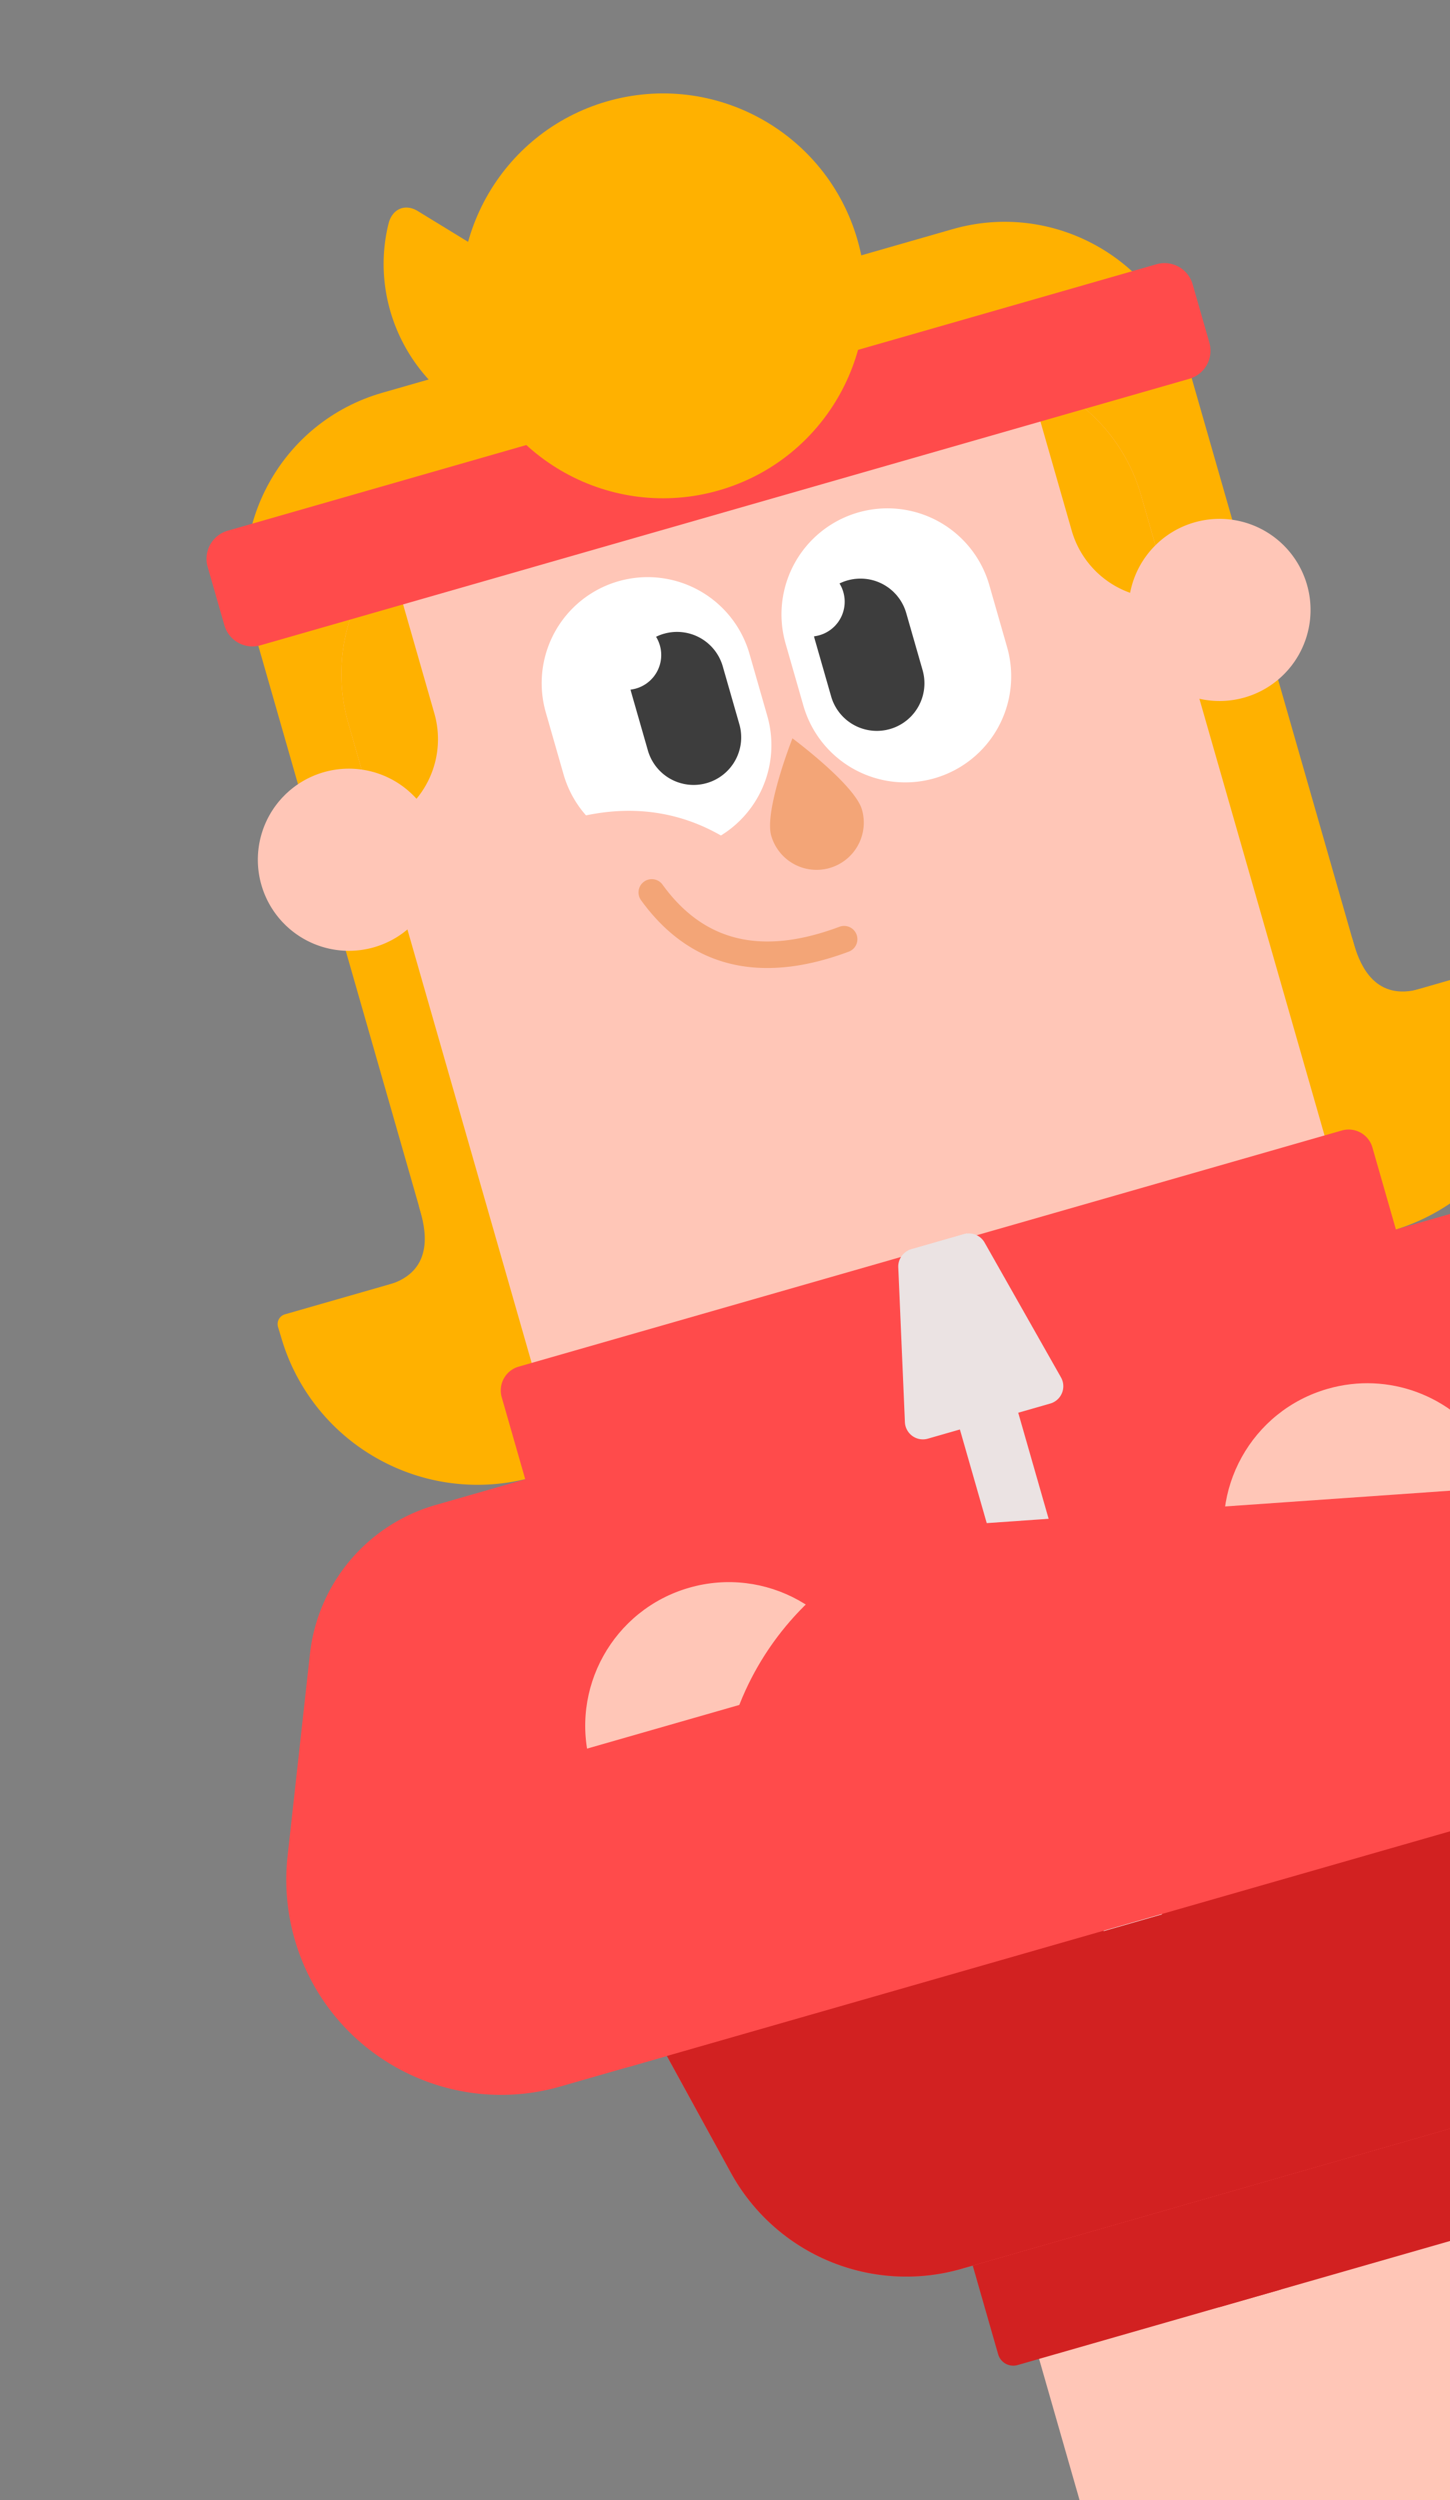 <svg width="112" height="193" fill="none" xmlns="http://www.w3.org/2000/svg"><rect width="100%" height="100%" fill="#808080" stroke="none"/><g clip-path="url(#clip0)"><path fill-rule="evenodd" clip-rule="evenodd" d="M33.64 116.187l82.715-23.718a13.503 13.503 0 0114.317 4.608l9.737 12.322c5.685 7.194 4.461 17.634-2.733 23.319a16.6 16.6 0 01-5.717 2.932l-88.67 25.426c-8.813 2.527-18.006-2.569-20.534-11.382a16.602 16.602 0 01-.542-6.402l1.728-15.61a13.504 13.504 0 019.7-11.495z" fill="#FF4B4B"/><path fill-rule="evenodd" clip-rule="evenodd" d="M83.758 163.439a8.506 8.506 0 0110.522 5.832l5.605 19.549a8.506 8.506 0 01-5.832 10.521 8.506 8.506 0 01-10.522-5.832l-5.605-19.548a8.507 8.507 0 015.832-10.522z" fill="#FFC6B7"/><path fill-rule="evenodd" clip-rule="evenodd" d="M89.548 183.631a8.507 8.507 0 0110.522 5.832l3.675 12.817a8.506 8.506 0 01-5.833 10.521 8.506 8.506 0 01-10.521-5.832l-3.675-12.816a8.507 8.507 0 015.832-10.522z" fill="#FFC6B7"/><path fill-rule="evenodd" clip-rule="evenodd" d="M99.466 158.935a8.506 8.506 0 0110.521 5.832l5.606 19.548a8.507 8.507 0 01-16.354 4.69l-5.606-19.548a8.507 8.507 0 015.833-10.522z" fill="#FFC6B7"/><path fill-rule="evenodd" clip-rule="evenodd" d="M105.256 179.127a8.506 8.506 0 0110.521 5.832l3.675 12.817a8.507 8.507 0 01-16.354 4.689l-3.675-12.816a8.507 8.507 0 015.833-10.522z" fill="#FFC6B7"/><path fill-rule="evenodd" clip-rule="evenodd" d="M74.773 169.231l20.192-5.79a1.215 1.215 0 011.503.833l3.158 11.014a1.215 1.215 0 01-.833 1.503l-20.192 5.79a1.215 1.215 0 01-1.503-.833l-3.158-11.014a1.215 1.215 0 01.833-1.503z" fill="#D22121"/><path fill-rule="evenodd" clip-rule="evenodd" d="M90.459 164.733l20.192-5.79a1.215 1.215 0 011.503.833l3.158 11.014a1.215 1.215 0 01-.833 1.503l-20.192 5.79a1.215 1.215 0 01-1.504-.833l-3.158-11.014a1.215 1.215 0 01.834-1.503z" fill="#D22121"/><path fill-rule="evenodd" clip-rule="evenodd" d="M117.335 74.944l-95.11 27.272.332 1.103a14.97 14.97 0 007.214 8.73 14.97 14.97 0 0011.253 1.211l66.25-18.997a14.97 14.97 0 008.995-7.155 14.979 14.979 0 001.066-12.165z" fill="#FFB100" stroke="#FFB100" stroke-width="1.562" stroke-linejoin="round"/><path fill-rule="evenodd" clip-rule="evenodd" d="M29.523 30.324L73.58 17.691c7.742-2.22 15.817 2.257 18.037 9.998l14.977 52.233-72.09 20.672-14.978-52.233c-2.22-7.742 2.257-15.817 9.998-18.037z" fill="#FFB100"/><path d="M47.427 112.053l55.114-15.804c8.203-2.352 16.759 2.39 19.111 10.593.316 1.102.508 2.236.573 3.38l2.168 38.026a15.453 15.453 0 01-11.167 15.732l-38.968 11.174a15.451 15.451 0 01-17.807-7.424l-18.313-33.396c-4.102-7.482-1.363-16.874 6.119-20.977a15.46 15.46 0 013.17-1.304z" fill="#FF4B4B"/><path fill-rule="evenodd" clip-rule="evenodd" d="M123.806 137.957l.587 10.291a15.453 15.453 0 01-11.167 15.732l-38.968 11.174a15.451 15.451 0 01-17.806-7.424l-4.957-9.039 72.311-20.734z" fill="#D22121"/><path d="M36.302 38.848l34.877-10c7.281-2.088 14.876 2.121 16.964 9.402l16.365 57.072-61.244 17.561L26.9 55.812c-2.088-7.281 2.122-14.876 9.403-16.964z" fill="#FFC6B7"/><path fill-rule="evenodd" clip-rule="evenodd" d="M29.697 43.072c.45.64.803 1.365 1.03 2.16l2.824 9.846a7.205 7.205 0 01-4.362 8.72l-2.29-7.986a13.703 13.703 0 012.798-12.74zm60.71 3.076a7.207 7.207 0 01-7.627-5.186l-2.823-9.846a7.207 7.207 0 01-.281-1.965 13.696 13.696 0 018.467 9.1l2.264 7.897z" fill="#FFB100"/><path d="M49.744 68.065c.459-.332 1.1-.23 1.432.23 3.193 4.41 7.645 5.496 13.642 3.259a1.026 1.026 0 11.717 1.922c-6.822 2.545-12.258 1.219-16.02-3.98-.333-.458-.23-1.1.229-1.431z" fill="#F3A577"/><path fill-rule="evenodd" clip-rule="evenodd" d="M47.77 44.872a8.185 8.185 0 0110.124 5.612l1.373 4.786a8.185 8.185 0 01-15.737 4.513l-1.372-4.786a8.185 8.185 0 015.612-10.125zm18.522-5.311a8.185 8.185 0 0110.125 5.612l1.372 4.786a8.185 8.185 0 11-15.736 4.512l-1.373-4.786a8.185 8.185 0 015.612-10.124z" fill="#fff"/><path fill-rule="evenodd" clip-rule="evenodd" d="M51.282 48.925a3.675 3.675 0 014.546 2.52L57.1 55.88a3.675 3.675 0 11-7.065 2.026l-1.272-4.437a3.66 3.66 0 01-.058-.23 2.69 2.69 0 001.97-4.08c.192-.095.395-.174.608-.235zm14.172-4.115a3.675 3.675 0 014.545 2.519l1.272 4.436a3.675 3.675 0 01-7.065 2.026l-1.272-4.437a3.8 3.8 0 01-.058-.23 2.69 2.69 0 001.97-4.08c.192-.095.395-.174.608-.235z" fill="#3D3D3D"/><path fill-rule="evenodd" clip-rule="evenodd" d="M64.079 67.01a3.645 3.645 0 002.5-4.507c-.555-1.934-5.371-5.505-5.371-5.505l-.27.726c-.569 1.574-1.8 5.284-1.368 6.789a3.645 3.645 0 004.509 2.498z" fill="#F3A577"/><path d="M44.972 63.01c4.453-1.002 8.549-.185 12.164 2.428l.36.267-2 2.623c-2.82-2.15-5.916-2.87-9.41-2.183l-.39.083-.724-3.218zM28.885 73.13a7.03 7.03 0 10-3.876-13.517 7.03 7.03 0 003.876 13.517zm67.251-19.284a7.03 7.03 0 004.82-8.697 7.03 7.03 0 10-13.517 3.876 7.03 7.03 0 008.697 4.82z" fill="#FFC6B7"/><path fill-rule="evenodd" clip-rule="evenodd" d="M17.587 40.971L89.33 20.4a2.257 2.257 0 012.791 1.547l1.292 4.506a2.257 2.257 0 01-1.547 2.791L20.123 49.816a2.257 2.257 0 01-2.792-1.548l-1.291-4.505a2.257 2.257 0 011.547-2.792z" fill="#FF4B4B"/><path fill-rule="evenodd" clip-rule="evenodd" d="M46.91 7.821c8.295-2.378 16.947 2.418 19.326 10.712 2.378 8.295-2.418 16.947-10.713 19.326-8.294 2.378-16.947-2.418-19.325-10.712C33.819 18.852 38.615 10.2 46.91 7.82z" fill="#FFB100"/><path d="M32.291 16.307l18.84 11.526a1.728 1.728 0 01.2 2.786c-4.303 3.615-10.545 4.063-15.442.995-4.897-3.068-7.232-8.89-5.877-14.352.282-1.137 1.286-1.578 2.28-.955z" fill="#FFB100"/><path fill-rule="evenodd" clip-rule="evenodd" d="M40.063 105.504l63.581-18.23a1.91 1.91 0 012.362 1.308l1.818 6.342a1.91 1.91 0 01-1.309 2.362l-63.58 18.231a1.91 1.91 0 01-2.362-1.309l-1.819-6.342a1.91 1.91 0 011.31-2.362z" fill="#FF4B4B"/><path fill-rule="evenodd" clip-rule="evenodd" d="M70.172 96.504l4.506-1.292 15.077 52.579-4.506 1.292-15.077-52.58z" fill="#EBE3E3"/><path fill-rule="evenodd" clip-rule="evenodd" d="M70.389 96.442l4.071-1.168a1.389 1.389 0 011.591.65l5.9 10.408a1.39 1.39 0 01-.825 2.02l-9.46 2.713a1.39 1.39 0 01-1.77-1.276l-.512-11.953a1.389 1.389 0 011.005-1.394z" fill="#EBE3E3"/><path fill-rule="evenodd" clip-rule="evenodd" d="M53.237 122.571c5.887-1.688 12.027 1.715 13.715 7.602 1.688 5.886-1.716 12.027-7.602 13.714-5.887 1.688-12.027-1.715-13.715-7.602-1.688-5.886 1.716-12.026 7.602-13.714zm49.313-15.355c4.723-1.354 9.61.569 12.229 4.423.645.949-.23 15.206-6.116 16.894-5.887 1.688-12.027-1.715-13.715-7.602-1.688-5.886 1.716-12.027 7.602-13.715z" fill="#FFC6B7"/><path fill-rule="evenodd" clip-rule="evenodd" d="M42.05 135.937l68.312-19.588a5.901 5.901 0 017.299 4.046l3.503 12.216a5.901 5.901 0 01-4.046 7.299l-68.313 19.588a5.901 5.901 0 01-7.298-4.046l-3.503-12.216a5.902 5.902 0 014.046-7.299z" fill="#FF4B4B"/><path fill-rule="evenodd" clip-rule="evenodd" d="M95.87 116.094l7.942-6.005a7.871 7.871 0 0110.62 1.035 6.212 6.212 0 01-1.26 9.354l-.126.081a7.75 7.75 0 01-10.194-1.584c-1.218-1.481-2.166-2.32-2.843-2.515-1.292-.373-2.671-.495-4.138-.366z" fill="#FFC6B7"/><path fill-rule="evenodd" clip-rule="evenodd" d="M76.214 117.584l48.318-3.378c6.109-.427 11.408 4.178 11.835 10.287.427 6.109-4.179 11.407-10.288 11.834l-70.44 4.926c-.855-12.217 8.357-22.814 20.575-23.669z" fill="#FF4B4B"/><path fill-rule="evenodd" clip-rule="evenodd" d="M32.412 93.302c.38 1.324 1.36 4.81-2.46 5.906 2.116 1.141 3.231 1.586 3.345 1.335l1.514-1.455-.664-4.145c-1.41-1.977-1.988-2.524-1.735-1.641zm72.064-20.76l.151.508c.469 1.511 1.628 4.278 5.092 3.285l-.441.76c-.926 1.563-1.489 2.278-1.689 2.145l-2.055-.432-1.633-3.867.067-.938c.134-1.602.303-2.09.508-1.461z" fill="#FFB100"/></g><defs><clipPath id="clip0"><path fill="#fff" d="M0 0h112v193H0z"/></clipPath></defs></svg>